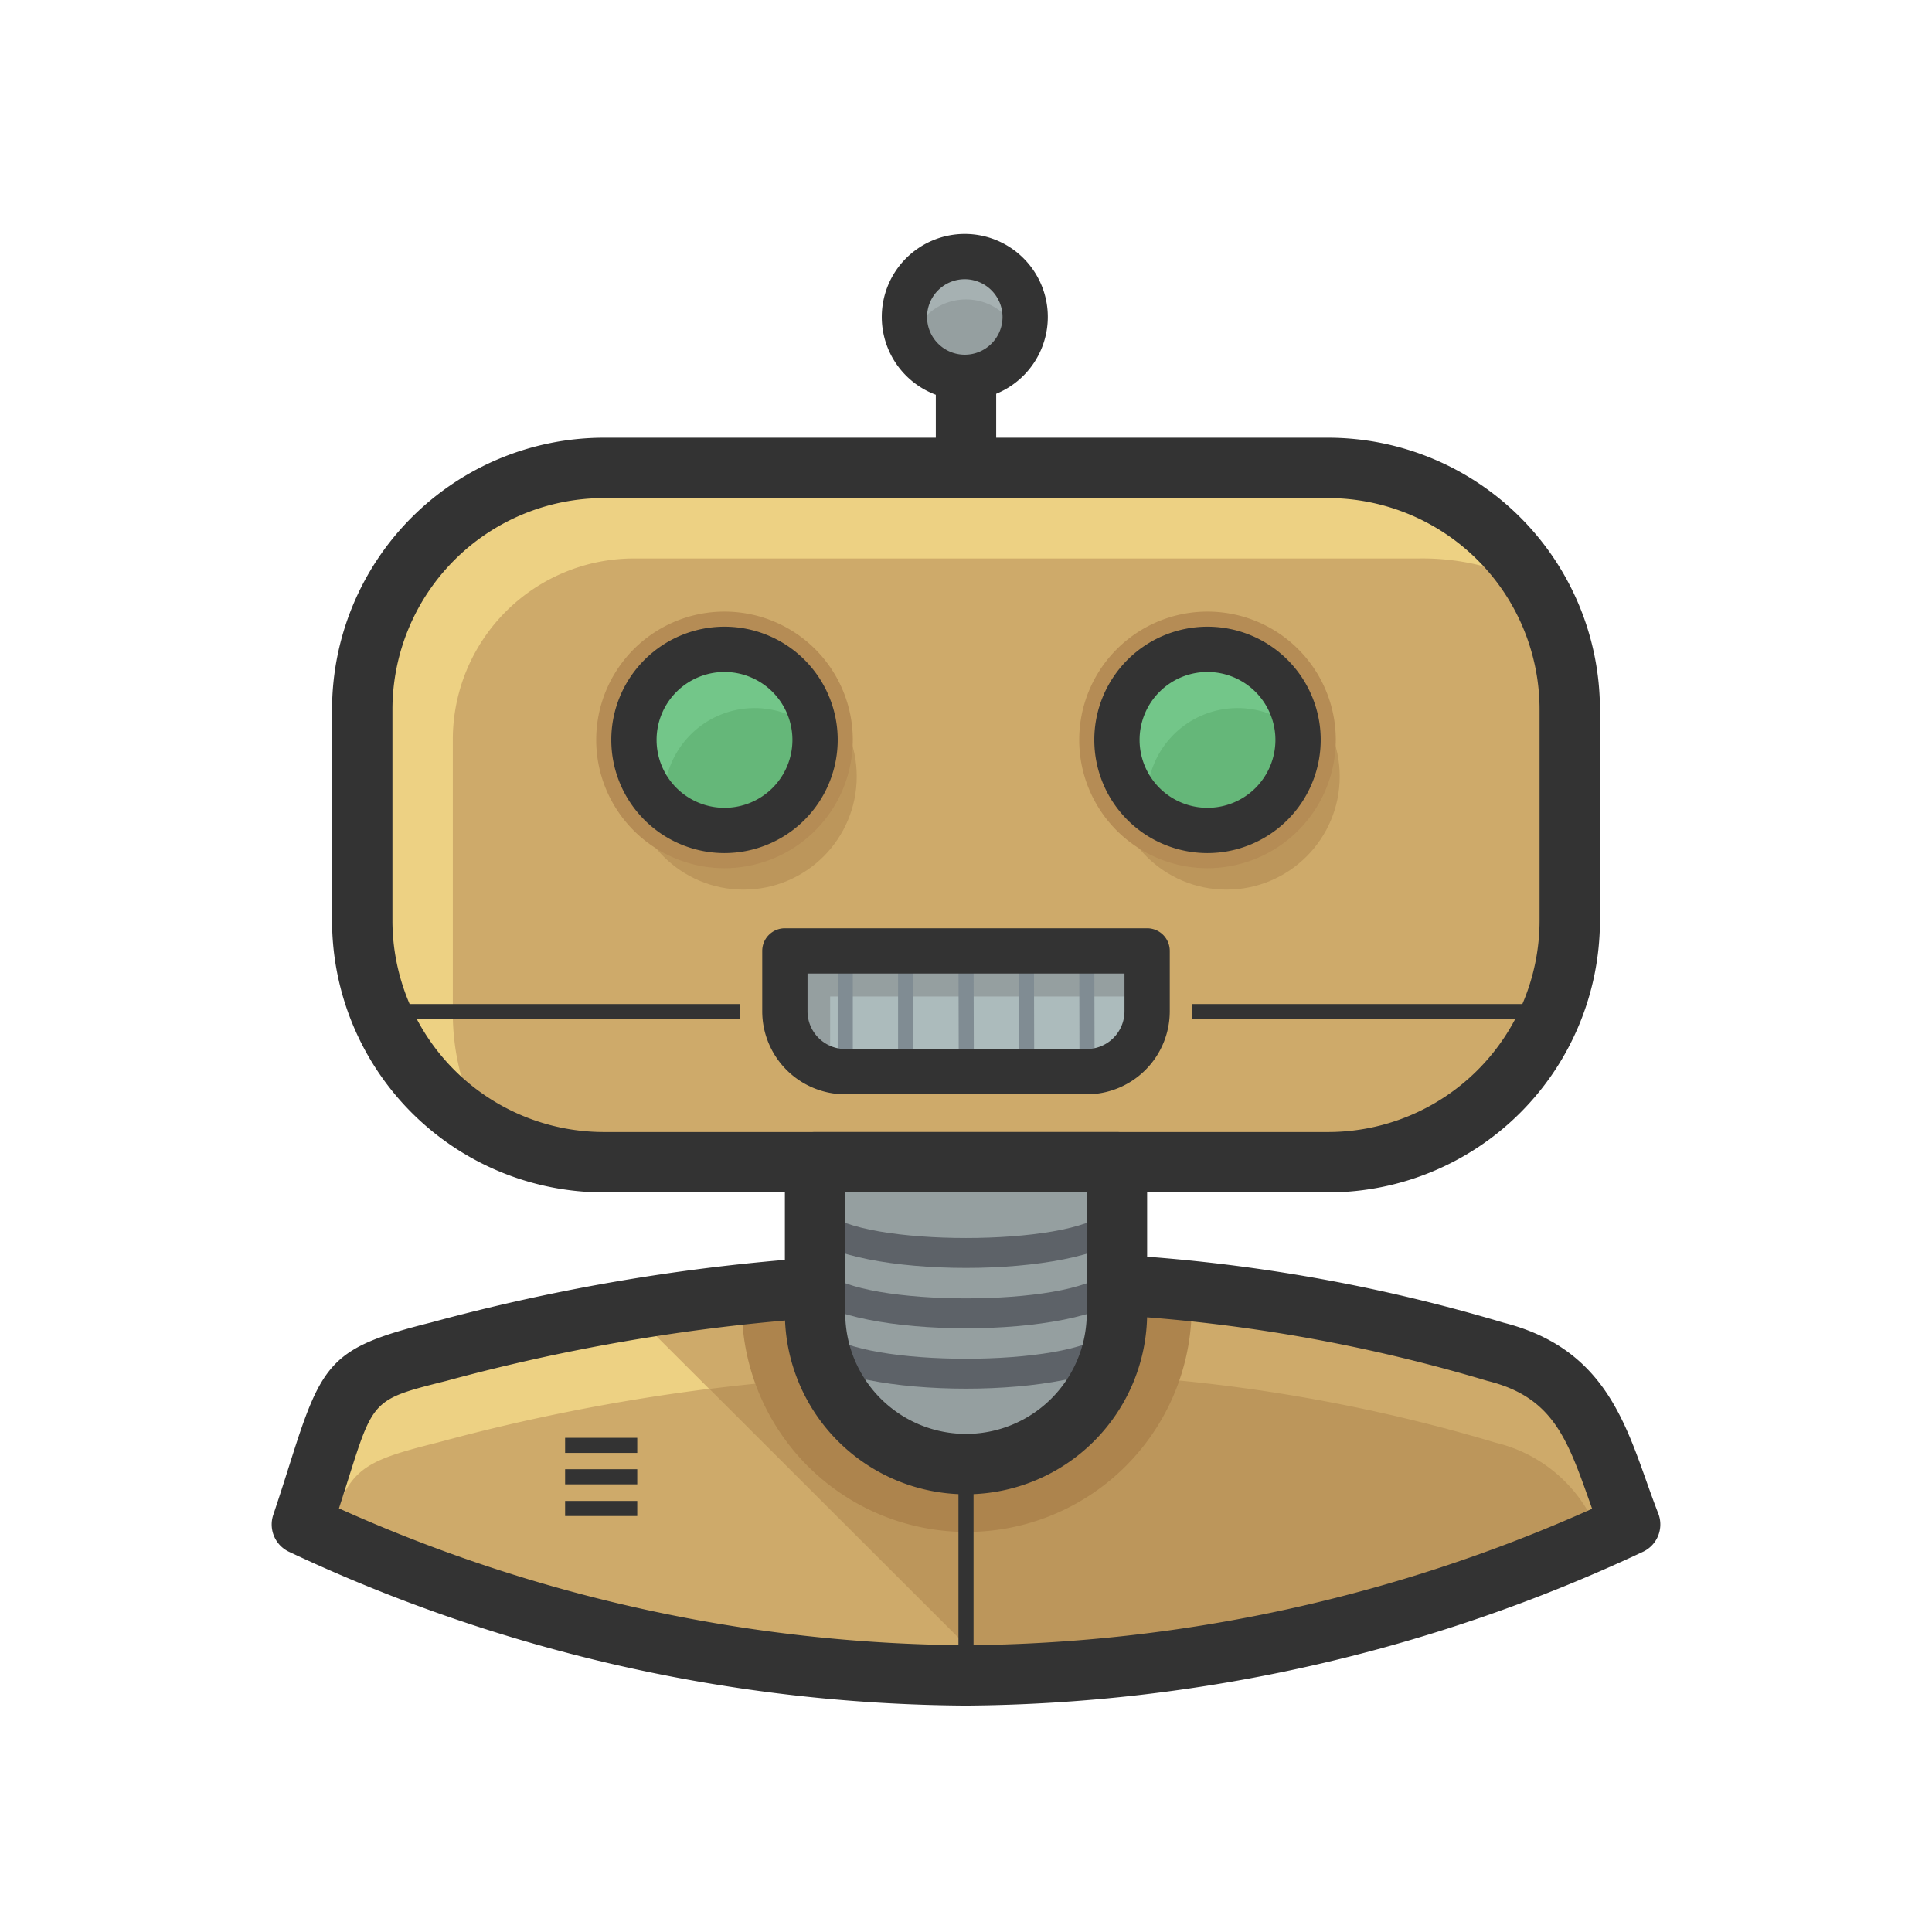 <svg xmlns="http://www.w3.org/2000/svg" viewBox="0 0 128 128"><title>vol-08$set-030@robot-3</title><g id="vol-08_set-030_robot-3" data-name="vol-08$set-030@robot-3"><g id="robot-3"><g id="robot-3-2"><g id="Icons"><path d="M99.08,89.56A110.28,110.28,0,0,0,64,85a130.483,130.483,0,0,0-34.96,4.56C22.18,91.28,23.2,91.46,20,101a103.999,103.999,0,0,0,44,10,104.559,104.559,0,0,0,44-10C106,95.86,105.3,91.12,99.08,89.56Z" fill="#edd183"></path><path d="M41.76,86.8,66,111a105.06,105.06,0,0,0,42-10c-2-5.14-2.7-9.88-8.92-11.44A110.28,110.28,0,0,0,64,85,127.591,127.591,0,0,0,41.76,86.8Z" fill="#ceaa6a"></path><path d="M99.08,95.58A110.282,110.282,0,0,0,64,91a130.483,130.483,0,0,0-34.96,4.56c-5.28,1.32-5.9,1.76-7.36,6.22A105.419,105.419,0,0,0,64,111a107.501,107.501,0,0,0,42.12-9.06A9.68,9.68,0,0,0,99.08,95.58Z" fill="#ceaa6a"></path><path d="M99.08,95.58A110.282,110.282,0,0,0,64,91a132.248,132.248,0,0,0-17,1.02L66,111a108.641,108.641,0,0,0,38.56-8.3h0l1.22-.54.28-.12h0A9.68,9.68,0,0,0,99.08,95.58Z" fill="#bc965b"></path><path d="M78.78,87.16v-1.6c-4-.36-8.6-.56-14.7-.56a137.564,137.564,0,0,0-14.92.76v1.38a14.9,14.9,0,0,0,29.78,0Z" fill="#ad844d"></path><path d="M64.012,113a106.721,106.721,0,0,1-44.867-10.192,2,2,0,0,1-1.041-2.444c.462-1.377.836-2.558,1.157-3.575,2.083-6.589,2.735-7.525,9.293-9.169A131.86,131.86,0,0,1,64.012,83a111.778,111.778,0,0,1,35.6,4.631c6.3,1.599,7.899,6.098,9.447,10.448.255.717.516,1.452.806,2.195a2,2,0,0,1-1.011,2.534A107.276,107.276,0,0,1,64.012,113ZM22.457,99.933A102.711,102.711,0,0,0,64.01,109a103.274,103.274,0,0,0,41.472-9.041q-.097-.271-.191-.539c-1.468-4.126-2.438-6.851-6.696-7.92-.029-.007-.058-.015-.086-.023A108.044,108.044,0,0,0,64.064,86.999,128.369,128.369,0,0,0,29.564,91.49c-4.816,1.207-4.816,1.207-6.49,6.505C22.888,98.585,22.685,99.228,22.457,99.933Z" fill="#333"></path><path d="M64,97h0A10,10,0,0,1,54,87V77H74V87A10,10,0,0,1,64,97Z" fill="#959fa0"></path><path d="M64,84.003c-4.576,0-9.151-.764-10.702-2.291l1.404-1.425c2.346,2.312,16.25,2.312,18.596,0l1.404,1.425C73.151,83.24,68.576,84.003,64,84.003Z" fill="#5d6268"></path><path d="M64,88.003c-4.576,0-9.151-.764-10.702-2.291l1.404-1.425c2.346,2.312,16.25,2.312,18.596,0l1.404,1.425C73.151,87.24,68.576,88.003,64,88.003Z" fill="#5d6268"></path><path d="M64,92.003c-4.576,0-9.151-.764-10.702-2.291l1.404-1.425c2.346,2.312,16.25,2.312,18.596,0l1.404,1.425C73.151,91.24,68.576,92.003,64,92.003Z" fill="#5d6268"></path><path d="M88,77H40A16,16,0,0,1,24,61V47A16,16,0,0,1,40,31H88a16,16,0,0,1,16,16V61A16,16,0,0,1,88,77Z" fill="#edd183"></path><path d="M42,37A12,12,0,0,0,30,49V67a15.8,15.8,0,0,0,2.1,8A16,16,0,0,0,40,77H88a16,16,0,0,0,16-16V47a15.8,15.8,0,0,0-2-8,16,16,0,0,0-8-2Z" fill="#ceaa6a"></path><circle cx="81.26" cy="51.44" r="7.5" fill="#bc965b"></circle><circle cx="80" cy="49.02" r="7.5" fill="#bc965b"></circle><path d="M80,57.52a8.5,8.5,0,1,1,8.5-8.5A8.51,8.51,0,0,1,80,57.52Zm0-15a6.5,6.5,0,1,0,6.5,6.5A6.508,6.508,0,0,0,80,42.52Z" fill="#b58c55"></path><path d="M72,71H56a4,4,0,0,1-4-4V63H76v4A4,4,0,0,1,72,71Z" fill="#959fa0"></path><path d="M76,66.02H55v4a4.6,4.6,0,0,0,.1.9A4.28,4.28,0,0,0,56,71H72a4,4,0,0,0,4-4Z" fill="#acbbbc"></path><rect x="55.5" y="63.02" width="1" height="8" fill="#808c93"></rect><rect x="59.5" y="63.02" width="1" height="8" fill="#808c93"></rect><rect x="63.51" y="63.02" width="1" height="8" transform="translate(-0.163 0.157) rotate(-0.14)" fill="#808c93"></rect><rect x="67.51" y="63.02" width="1" height="8" transform="translate(-0.163 0.166) rotate(-0.14)" fill="#808c93"></rect><rect x="71.51" y="63.02" width="1" height="8" transform="translate(-0.163 0.176) rotate(-0.14)" fill="#808c93"></rect><rect x="62" y="25.02" width="4" height="5.88" fill="#333"></rect><circle cx="63.92" cy="21" r="4" fill="#a6b1b2"></circle><path d="M64,19.84a3.7,3.7,0,0,0-3.54,2.58,3.72,3.72,0,0,0,7.08,0A3.7,3.7,0,0,0,64,19.84Z" fill="#959fa0"></path><path d="M63.92,26.5a5.5,5.5,0,1,1,5.5-5.5A5.507,5.507,0,0,1,63.92,26.5Zm0-8a2.5,2.5,0,1,0,2.5,2.5A2.503,2.503,0,0,0,63.92,18.5Z" fill="#333"></path><circle cx="80" cy="49.02" r="6" fill="#73c689"></circle><path d="M76,53a4.799,4.799,0,0,0,0,.56A6,6,0,0,0,86,49a4.799,4.799,0,0,0,0-.56A6,6,0,0,0,76,53Z" fill="#65b779"></path><path d="M80,56.52a7.5,7.5,0,1,1,7.5-7.5A7.508,7.508,0,0,1,80,56.52Zm0-12a4.5,4.5,0,1,0,4.5,4.5A4.505,4.505,0,0,0,80,44.52Z" fill="#333"></path><circle cx="49.26" cy="51.44" r="7.5" fill="#bc965b"></circle><circle cx="48" cy="49.02" r="7.5" fill="#bc965b"></circle><path d="M48,57.52a8.5,8.5,0,1,1,8.5-8.5A8.51,8.51,0,0,1,48,57.52Zm0-15a6.5,6.5,0,1,0,6.5,6.5A6.508,6.508,0,0,0,48,42.52Z" fill="#b58c55"></path><circle cx="48" cy="49.02" r="6" fill="#73c689"></circle><path d="M44,53a4.799,4.799,0,0,0,0,.56A6,6,0,0,0,54,49a4.799,4.799,0,0,0,0-.56A6,6,0,0,0,44,53Z" fill="#65b779"></path><path d="M48,56.52a7.5,7.5,0,1,1,7.5-7.5A7.508,7.508,0,0,1,48,56.52Zm0-12a4.5,4.5,0,1,0,4.5,4.5A4.505,4.505,0,0,0,48,44.52Z" fill="#333"></path><rect x="26" y="66.52" width="23" height="1" fill="#333"></rect><rect x="79" y="66.52" width="23" height="1" fill="#333"></rect><rect x="63.5" y="97" width="1" height="14" fill="#333"></rect><rect x="37.44" y="95.26" width="4.779" height="1" fill="#333"></rect><rect x="37.44" y="97.34" width="4.779" height="1" fill="#333"></rect><rect x="37.44" y="99.44" width="4.779" height="1" fill="#333"></rect><path d="M72,72.5H56A5.507,5.507,0,0,1,50.5,67V63A1.5,1.5,0,0,1,52,61.5H76A1.5,1.5,0,0,1,77.5,63v4A5.507,5.507,0,0,1,72,72.5Zm-18.5-8V67A2.503,2.503,0,0,0,56,69.5H72A2.503,2.503,0,0,0,74.5,67V64.5Z" fill="#333"></path><path d="M88,79H40A18.021,18.021,0,0,1,22,61V47A18.021,18.021,0,0,1,40,29H88a18.021,18.021,0,0,1,18,18V61A18.021,18.021,0,0,1,88,79ZM40,33A14.016,14.016,0,0,0,26,47V61A14.016,14.016,0,0,0,40,75H88a14.016,14.016,0,0,0,14-14V47A14.016,14.016,0,0,0,88,33Z" fill="#333"></path><path d="M64,99A12.013,12.013,0,0,1,52,87V77a2,2,0,0,1,2-2H74a2,2,0,0,1,2,2V87A12.013,12.013,0,0,1,64,99ZM56,79v8a8,8,0,0,0,16,0V79Z" fill="#333"></path></g></g></g></g></svg>